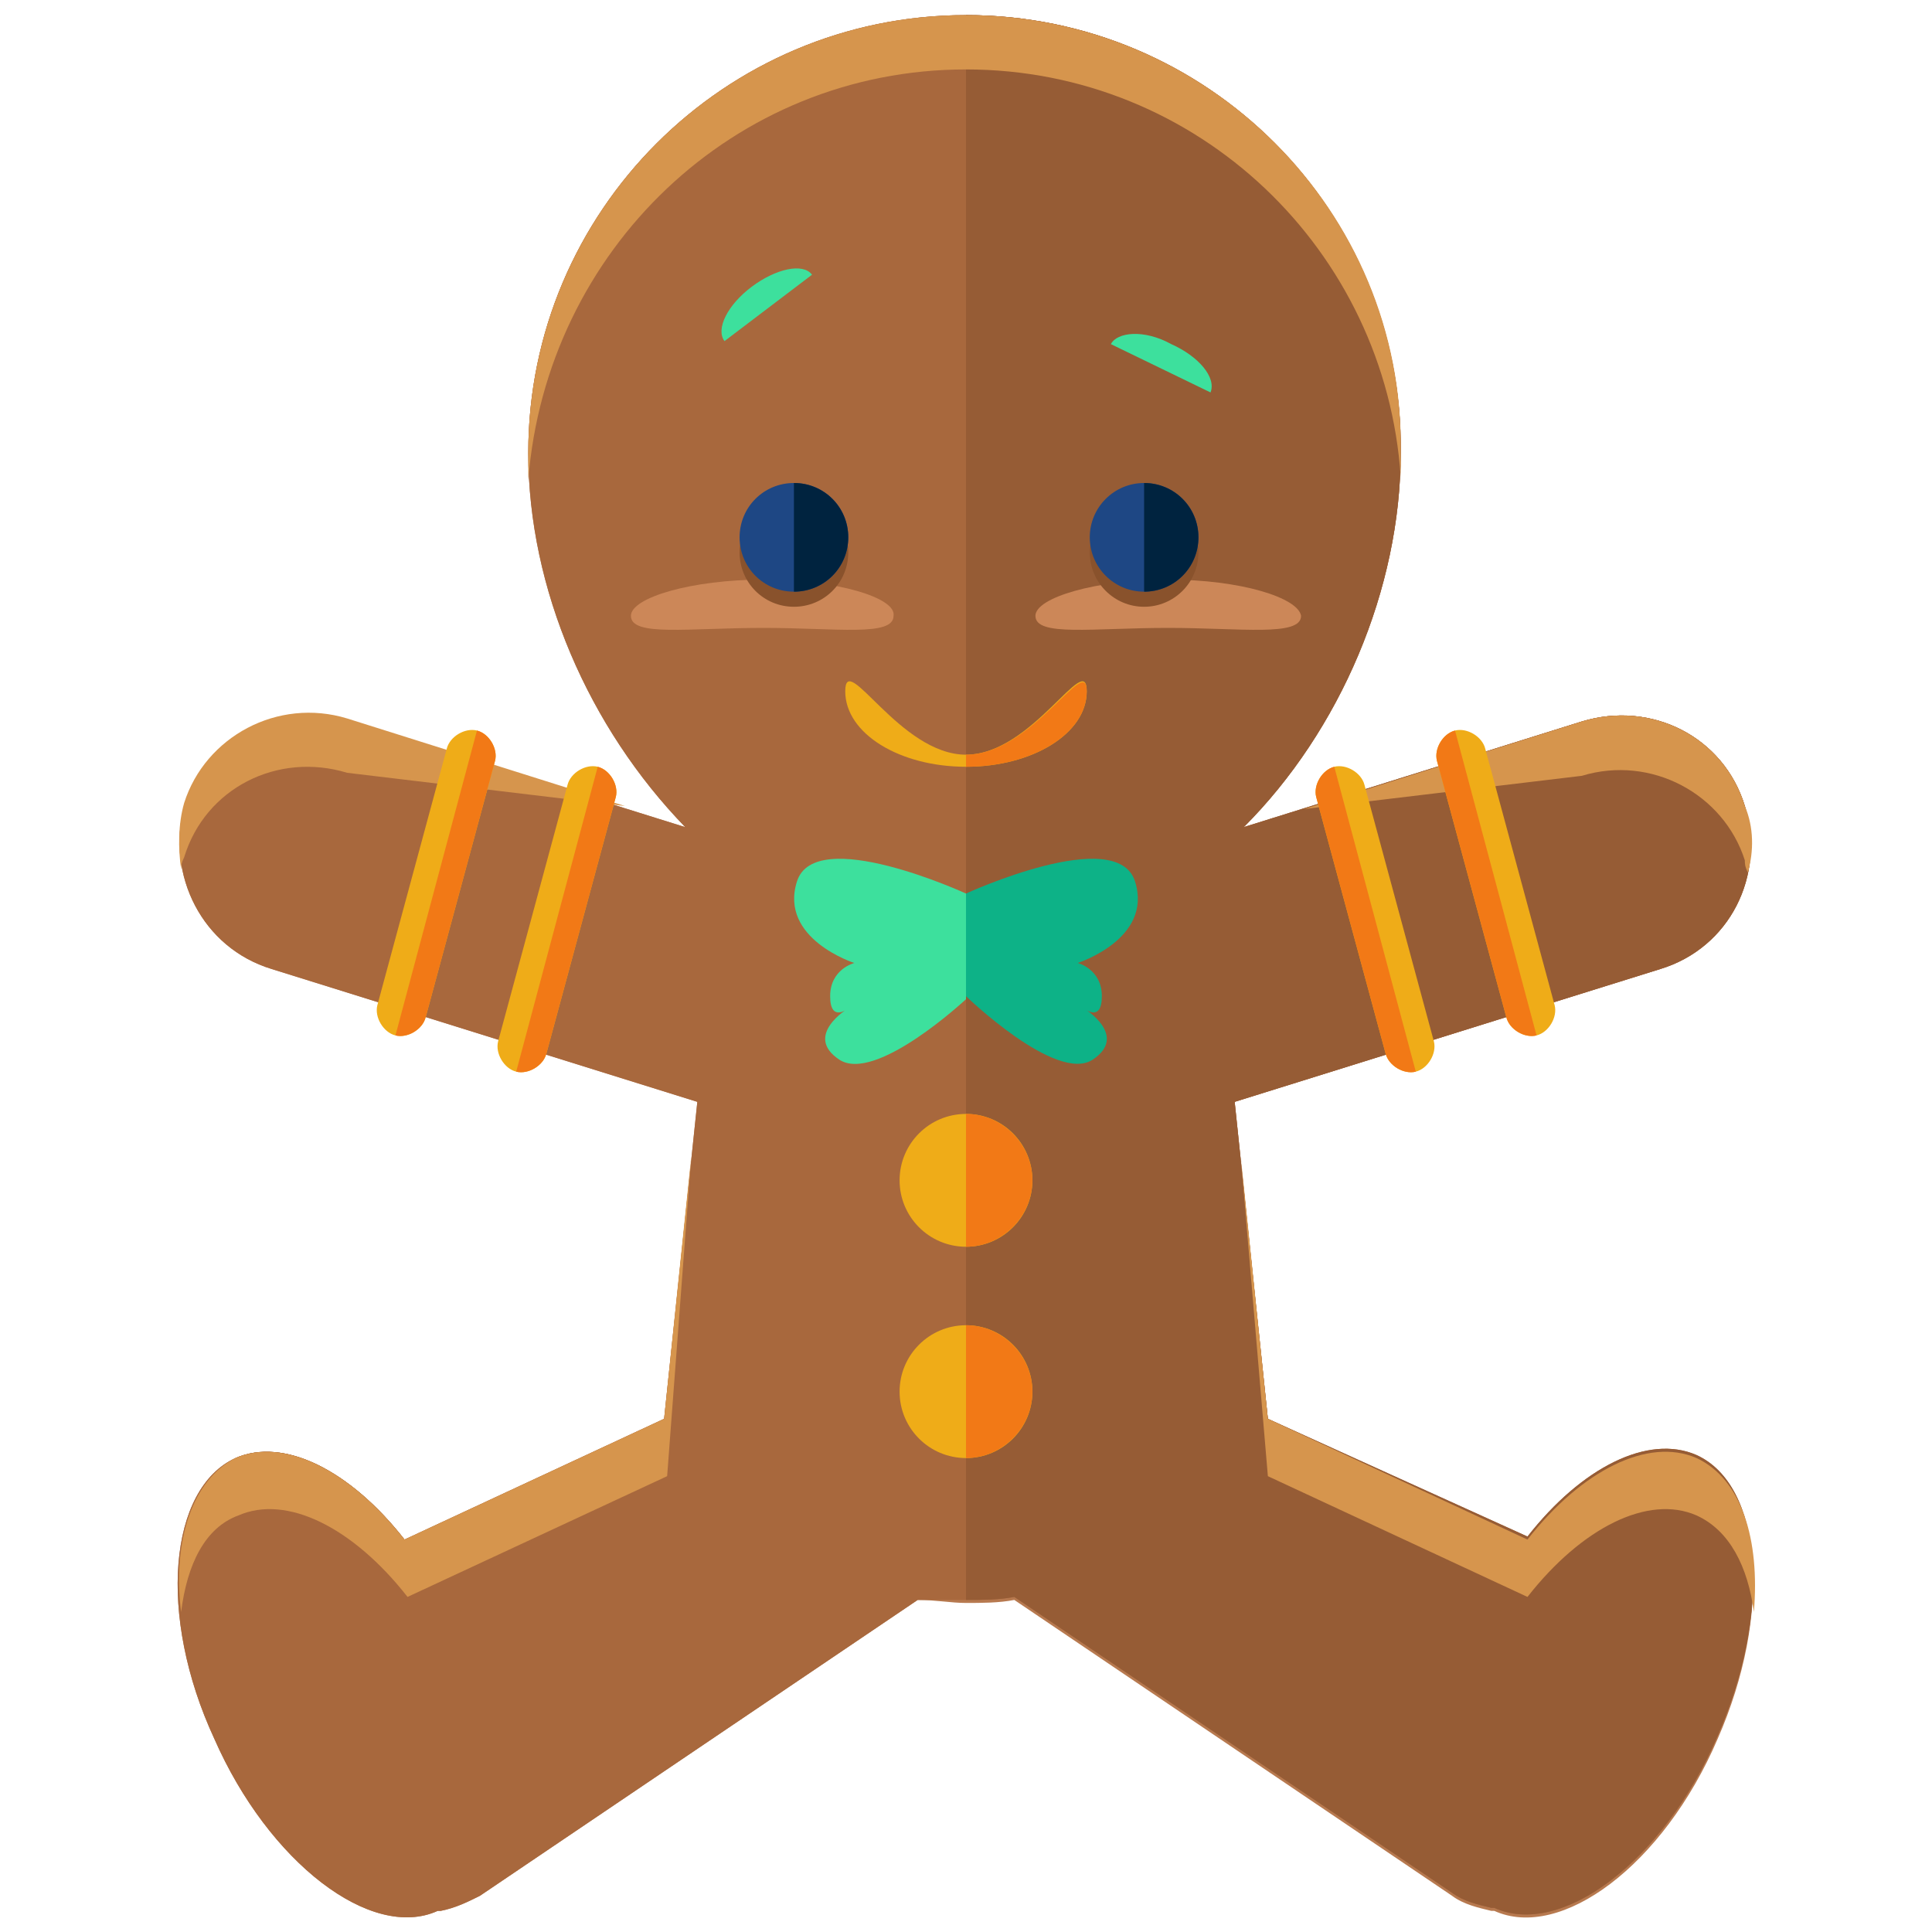<?xml version="1.0" encoding="utf-8"?>
<!-- Generator: Adobe Illustrator 16.0.0, SVG Export Plug-In . SVG Version: 6.00 Build 0)  -->
<!DOCTYPE svg PUBLIC "-//W3C//DTD SVG 1.1//EN" "http://www.w3.org/Graphics/SVG/1.1/DTD/svg11.dtd">
<svg version="1.1" id="Layer_1" xmlns="http://www.w3.org/2000/svg" xmlns:xlink="http://www.w3.org/1999/xlink" x="0px" y="0px"
	 width="64px" height="64px" viewBox="0 0 64 64" enable-background="new 0 0 64 64" xml:space="preserve">
<g>
	<path fill="#B7794F" d="M56.2,48.3c-1.6-0.7-3.8,0.4-5.6,2.7L42,47l-1.1-10.5L55,32.1c2.3-0.7,3.5-3.1,2.8-5.4
		c-0.7-2.3-3.1-3.5-5.4-2.8l-11.2,3.5c3.2-3.2,5.2-7.9,5.2-12.4C46.5,7,40,0.5,32,0.5C24,0.5,17.5,7,17.5,15c0,4.5,2,9.1,5.2,12.4
		l-11.2-3.5c-2.3-0.7-4.7,0.6-5.4,2.8C5.5,29,6.7,31.4,9,32.1l14.1,4.4L22,47l-8.6,4c-1.8-2.3-4-3.4-5.6-2.7c-2.2,1-2.6,5.2-0.7,9.3
		c1.8,4.1,5.2,6.7,7.4,5.7c0,0,0,0,0.1,0c0.5-0.1,0.9-0.3,1.3-0.5l14.5-9.8c0,0,0,0,0,0c0.6,0,1.1,0.1,1.6,0.1s1.1,0,1.6-0.1
		c0,0,0,0,0,0l14.5,9.8c0.4,0.3,0.9,0.4,1.3,0.5c0,0,0,0,0.1,0c2.2,1,5.6-1.5,7.4-5.7C58.7,53.5,58.4,49.3,56.2,48.3z"/>
	<path fill="#A8683D" d="M32,53c0.5,0,1.1,0,1.6-0.1c0,0,0,0,0,0l14.5,9.8c0.4,0.3,0.9,0.4,1.3,0.5c0,0,0,0,0.1,0
		c2.2,1,5.6-1.5,7.4-5.7c1.8-4.1,1.5-8.3-0.7-9.3c-1.6-0.7-3.8,0.4-5.6,2.7L42,47l-1.1-10.5L55,32.1c2.3-0.7,3.5-3.1,2.8-5.4
		c-0.7-2.3-3.1-3.5-5.4-2.8l-11.2,3.5c3.2-3.2,5.2-7.9,5.2-12.4C46.5,7,40,0.5,32,0.5C24,0.5,17.5,7,17.5,15c0,4.5,2,9.1,5.2,12.4
		l-11.2-3.5c-2.3-0.7-4.7,0.6-5.4,2.8C5.5,29,6.7,31.4,9,32.1l14.1,4.4L22,47l-8.6,4c-1.8-2.3-4-3.4-5.6-2.7c-2.2,1-2.6,5.2-0.7,9.3
		c1.8,4.1,5.2,6.7,7.4,5.7c0,0,0,0,0.1,0c0.5-0.1,0.9-0.3,1.3-0.5l14.5-9.8"/>
	<path fill="#965C35" d="M32,53c0.5,0,1.1,0,1.6-0.1c0,0,0,0,0,0l14.5,9.8c0.4,0.3,0.9,0.4,1.3,0.5c0,0,0,0,0.1,0
		c2.2,1,5.6-1.5,7.4-5.7c1.8-4.1,1.5-8.3-0.7-9.3c-1.6-0.7-3.8,0.4-5.6,2.7L42,47l-1.1-10.5L55,32.1c2.3-0.7,3.5-3.1,2.8-5.4
		c-0.7-2.3-3.1-3.5-5.4-2.8l-11.2,3.5c3.2-3.2,5.2-7.9,5.2-12.4C46.5,7,40,0.5,32,0.5"/>
	<path fill="#995B30" d="M14.5,63.3C14.5,63.3,14.5,63.3,14.5,63.3"/>
	<path fill="#995B30" d="M13.4,51c-1.8-2.3-4-3.4-5.6-2.7"/>
	<g>
		<path fill="#D6954D" d="M42,48.9l8.6,4c1.8-2.3,4-3.4,5.6-2.7c1.1,0.5,1.7,1.7,1.9,3.2c0.2-2.4-0.4-4.4-1.9-5.1
			c-1.6-0.7-3.8,0.4-5.6,2.7L42,47l-0.9-8.7"/>
		<path fill="#D6954D" d="M52.4,25.7c2.3-0.7,4.7,0.6,5.4,2.8c0,0.1,0,0.2,0.1,0.4c0.2-0.7,0.2-1.5-0.1-2.2
			c-0.7-2.3-3.1-3.5-5.4-2.8l-9.2,2.9"/>
		<path fill="#D6954D" d="M22.9,38.3L22,47l-8.6,4c-1.8-2.3-4-3.4-5.6-2.7C6.4,49,5.7,51,6,53.4c0.2-1.6,0.8-2.8,1.9-3.2
			c1.6-0.7,3.8,0.4,5.6,2.7l8.6-4"/>
		<path fill="#D6954D" d="M20.7,26.7l-9.2-2.9c-2.3-0.7-4.7,0.6-5.4,2.8c-0.2,0.7-0.2,1.5-0.1,2.2c0-0.1,0-0.2,0.1-0.4
			c0.7-2.3,3.1-3.5,5.4-2.8"/>
		<path fill="#D6954D" d="M32,2.3c7.7,0,13.9,6,14.4,13.5c0-0.3,0-0.6,0-0.9C46.5,7,40,0.5,32,0.5C24,0.5,17.5,7,17.5,15
			c0,0.3,0,0.6,0,0.9C18.1,8.3,24.3,2.3,32,2.3z"/>
	</g>
	<g>
		<g>
			<g>
				<g>
					<g>
						<path fill="#3DE09D" d="M24.9,9.5c-0.8,0.6-1.2,1.4-0.9,1.8l2.9-2.2C26.6,8.7,25.7,8.9,24.9,9.5z"/>
					</g>
				</g>
				<g>
					<g>
						<path fill="#3DE09D" d="M38.8,11.4c0.9,0.4,1.5,1.1,1.3,1.6l-3.3-1.6C37,11,37.9,10.9,38.8,11.4z"/>
					</g>
				</g>
			</g>
			<path fill="#CC8758" d="M25.3,19.2c-2.4,0-4.4,0.6-4.4,1.2c0,0.7,1.9,0.4,4.4,0.4c2.4,0,4.3,0.3,4.3-0.4
				C29.7,19.8,27.7,19.2,25.3,19.2z"/>
			<path fill="#CC8758" d="M38.7,19.2c-2.4,0-4.4,0.6-4.4,1.2c0,0.7,1.9,0.4,4.4,0.4c2.4,0,4.4,0.3,4.4-0.4
				C43,19.8,41.1,19.2,38.7,19.2z"/>
			<g>
				<path fill="#89522C" d="M28.1,18.3c0,1-0.8,1.8-1.8,1.8c-1,0-1.8-0.8-1.8-1.8s0.8-1.8,1.8-1.8C27.3,16.5,28.1,17.3,28.1,18.3z"
					/>
				<circle fill="#89522C" cx="37.9" cy="18.3" r="1.8"/>
				<path fill="#1E4784" d="M28.1,17.8c0,1-0.8,1.8-1.8,1.8c-1,0-1.8-0.8-1.8-1.8c0-1,0.8-1.8,1.8-1.8C27.3,16,28.1,16.8,28.1,17.8z
					"/>
				<path fill="#00233F" d="M26.3,16c1,0,1.8,0.8,1.8,1.8c0,1-0.8,1.8-1.8,1.8"/>
				<circle fill="#1E4784" cx="37.9" cy="17.8" r="1.8"/>
				<path fill="#00233F" d="M37.9,16c1,0,1.8,0.8,1.8,1.8c0,1-0.8,1.8-1.8,1.8"/>
			</g>
		</g>
	</g>
	<path fill="#EFAC18" d="M36,22.9c0,1.4-1.8,2.5-4,2.5s-4-1.1-4-2.5c0-1.4,1.8,2.1,4,2.1S36,21.5,36,22.9z"/>
	<path fill="#F27916" d="M32,25c2.2,0,4-3.4,4-2.1c0,1.4-1.8,2.5-4,2.5"/>
	<g>
		<circle fill="#EFAC18" cx="32" cy="39.1" r="2.2"/>
		<path fill="#F27916" d="M32,36.9c1.2,0,2.2,1,2.2,2.2s-1,2.2-2.2,2.2"/>
	</g>
	<g>
		<circle fill="#EFAC18" cx="32" cy="46.1" r="2.2"/>
		<path fill="#F27916" d="M32,43.9c1.2,0,2.2,1,2.2,2.2s-1,2.2-2.2,2.2"/>
	</g>
	<g>
		<path fill="#3DE09D" d="M32,29.6c0,0-5-2.3-5.6-0.4s1.9,2.7,1.9,2.7s-0.8,0.2-0.8,1.1s0.6,0.4,0.6,0.4s-1.5,0.9-0.3,1.7
			s4.2-2,4.2-2L32,29.6z"/>
		<path fill="#0DB287" d="M32,29.6c0,0,5-2.3,5.6-0.4s-1.9,2.7-1.9,2.7s0.8,0.2,0.8,1.1s-0.6,0.4-0.6,0.4s1.5,0.9,0.3,1.7
			S32,33,32,33L32,29.6z"/>
	</g>
	<g>
		<g>
			<g>
				<path fill="#EFAC18" d="M14.1,33.7c-0.1,0.4-0.6,0.7-1,0.6l0,0c-0.4-0.1-0.7-0.6-0.6-1l2.3-8.5c0.1-0.4,0.6-0.7,1-0.6l0,0
					c0.4,0.1,0.7,0.6,0.6,1L14.1,33.7z"/>
				<path fill="#F27916" d="M15.8,24.2L15.8,24.2c0.4,0.1,0.7,0.6,0.6,1l-2.3,8.5c-0.1,0.4-0.6,0.7-1,0.6l0,0"/>
			</g>
			<g>
				<path fill="#EFAC18" d="M18.1,34.9c-0.1,0.4-0.6,0.7-1,0.6l0,0c-0.4-0.1-0.7-0.6-0.6-1l2.3-8.5c0.1-0.4,0.6-0.7,1-0.6l0,0
					c0.4,0.1,0.7,0.6,0.6,1L18.1,34.9z"/>
				<path fill="#F27916" d="M19.8,25.4L19.8,25.4c0.4,0.1,0.7,0.6,0.6,1l-2.3,8.5c-0.1,0.4-0.6,0.7-1,0.6l0,0"/>
			</g>
		</g>
		<g>
			<g>
				<path fill="#EFAC18" d="M49.9,33.7c0.1,0.4,0.6,0.7,1,0.6l0,0c0.4-0.1,0.7-0.6,0.6-1l-2.3-8.5c-0.1-0.4-0.6-0.7-1-0.6l0,0
					c-0.4,0.1-0.7,0.6-0.6,1L49.9,33.7z"/>
				<path fill="#F27916" d="M48.2,24.2L48.2,24.2c-0.4,0.1-0.7,0.6-0.6,1l2.3,8.5c0.1,0.4,0.6,0.7,1,0.6l0,0"/>
			</g>
			<g>
				<path fill="#EFAC18" d="M45.9,34.9c0.1,0.4,0.6,0.7,1,0.6l0,0c0.4-0.1,0.7-0.6,0.6-1L45.2,26c-0.1-0.4-0.6-0.7-1-0.6l0,0
					c-0.4,0.1-0.7,0.6-0.6,1L45.9,34.9z"/>
				<path fill="#F27916" d="M44.2,25.4L44.2,25.4c-0.4,0.1-0.7,0.6-0.6,1l2.3,8.5c0.1,0.4,0.6,0.7,1,0.6l0,0"/>
			</g>
		</g>
	</g>
</g>
</svg>
